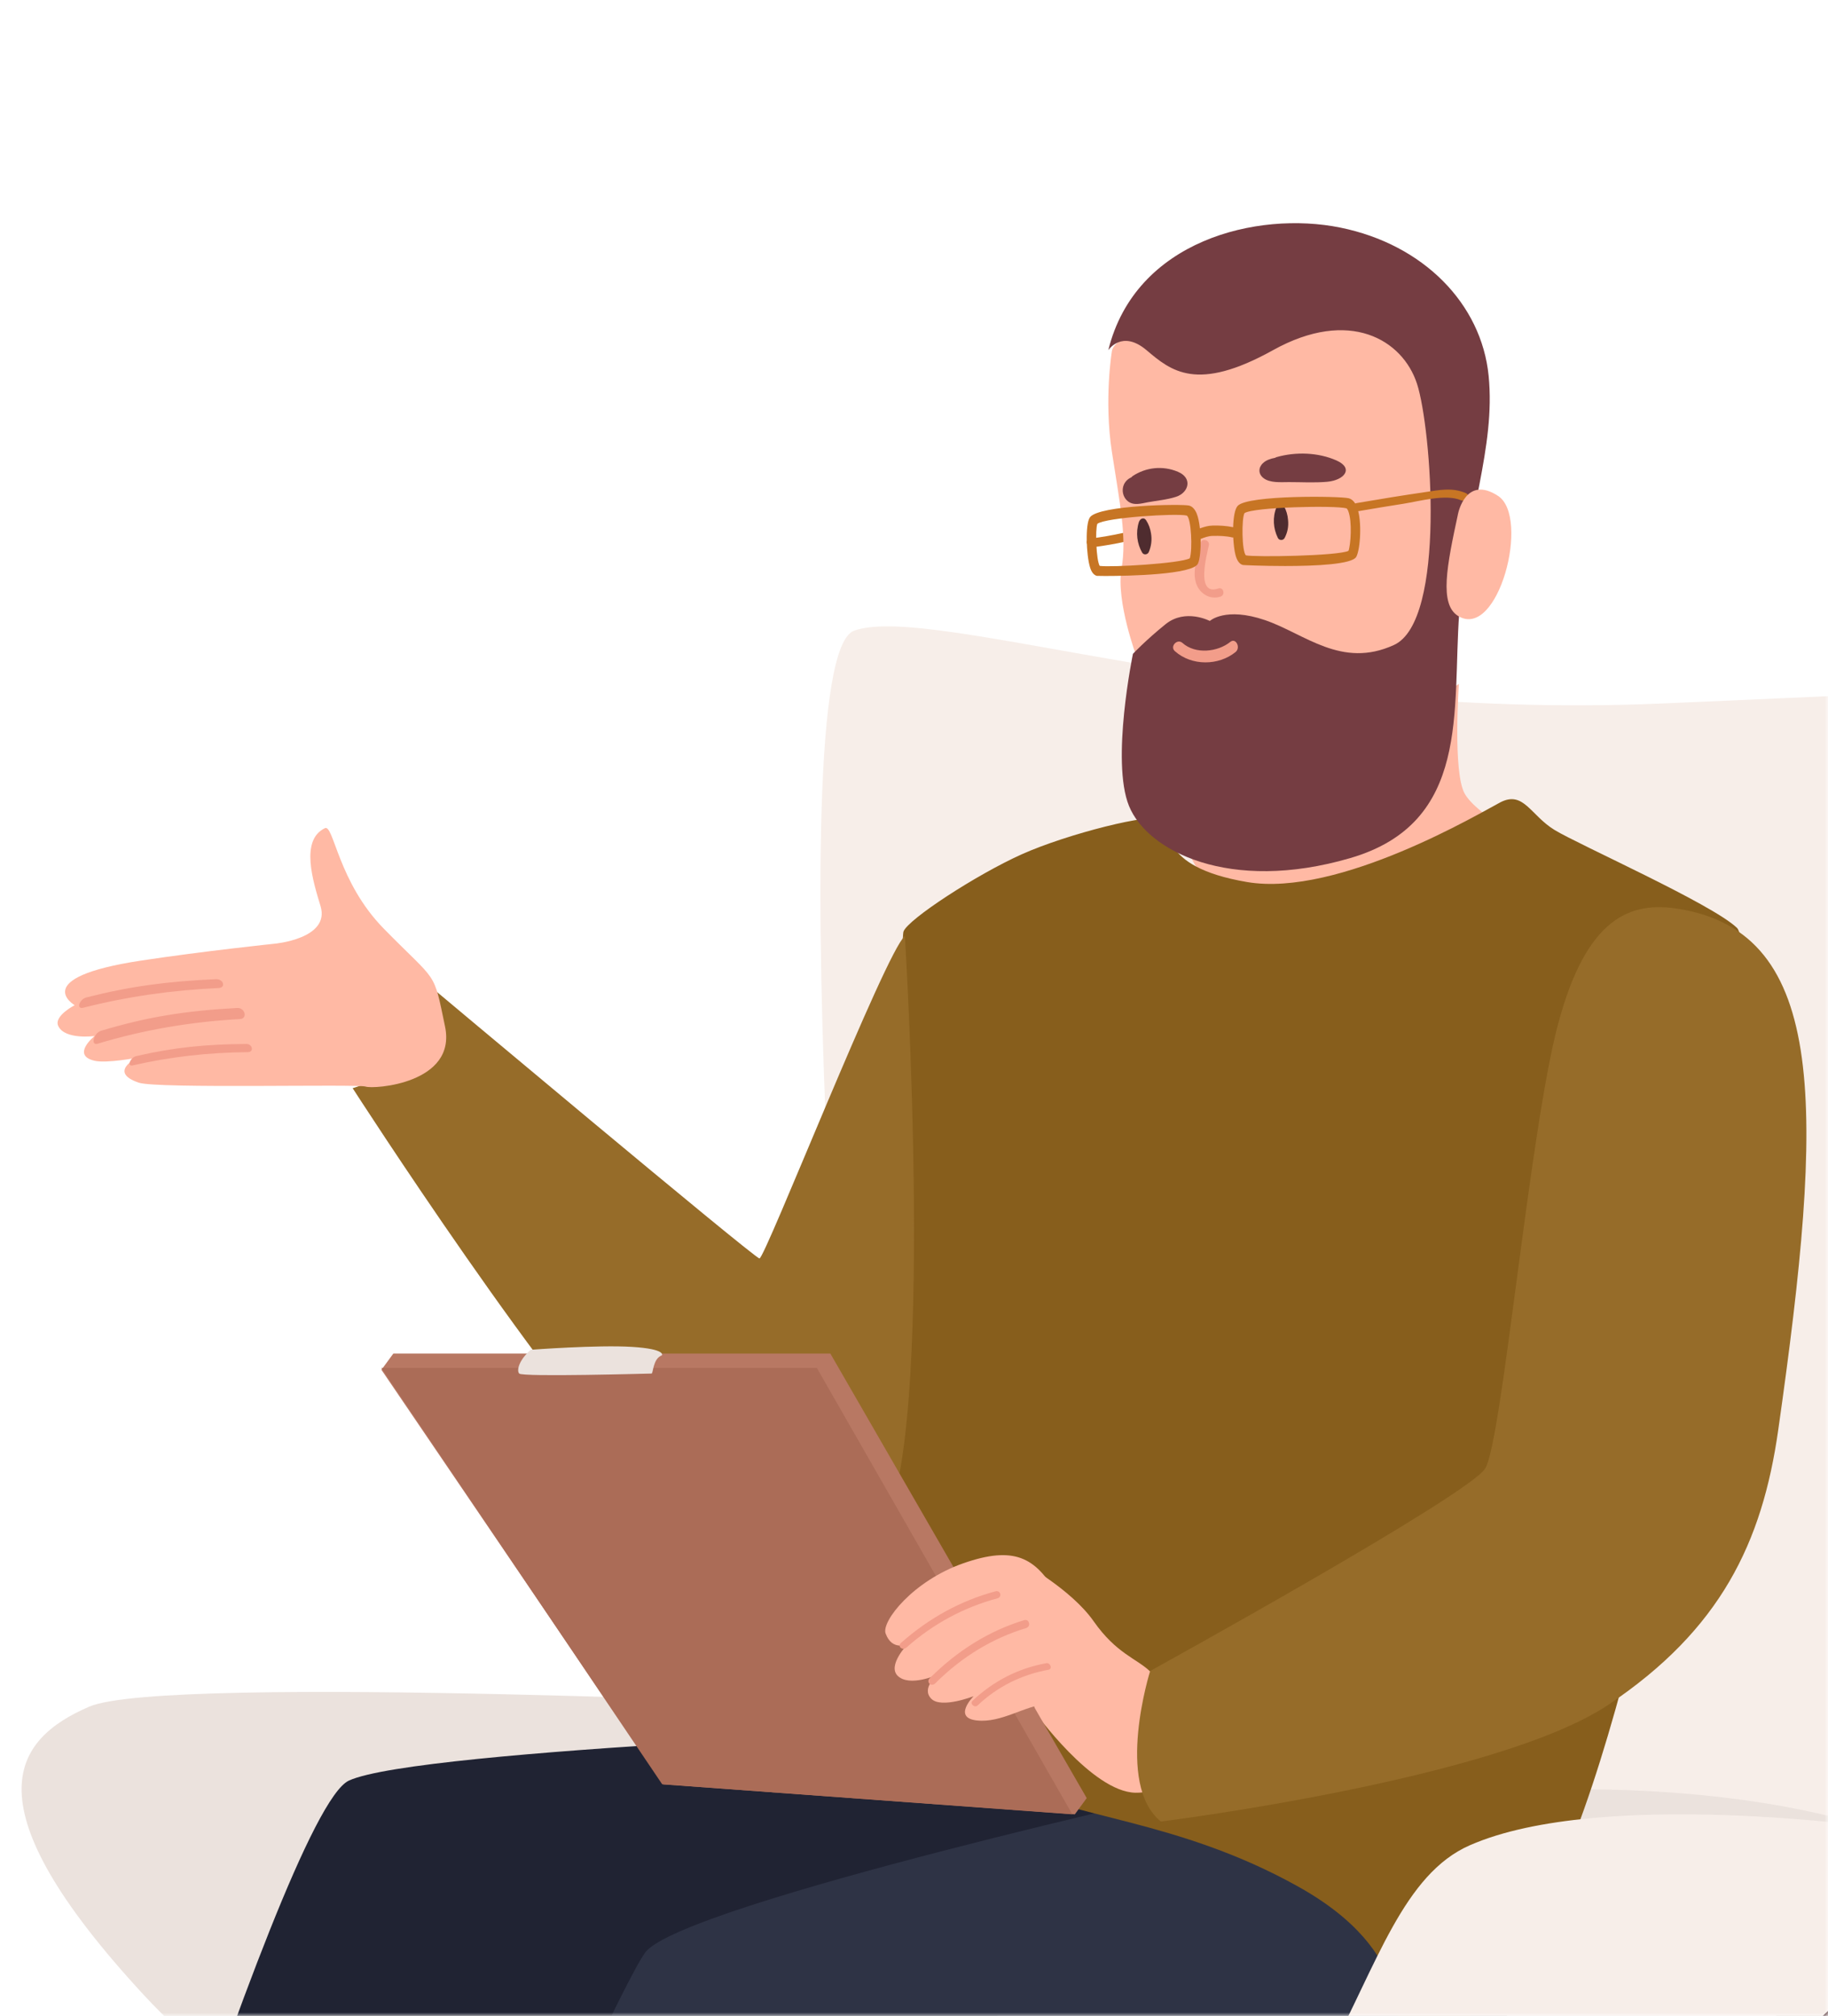 <svg width="254" height="280" viewBox="0 0 254 280" fill="none" xmlns="http://www.w3.org/2000/svg">
<mask id="mask0" mask-type="alpha" maskUnits="userSpaceOnUse" x="0" y="0" width="254" height="280">
<rect width="254" height="280" fill="#C4C4C4"/>
</mask>
<g mask="url(#mask0)">
<path fill-rule="evenodd" clip-rule="evenodd" d="M151.568 74.8C153.07 74.605 154.557 74.348 156.031 74.026C157 73.811 157.423 75.002 156.441 75.216C154.98 75.537 153.493 75.795 151.991 75.99C150.995 76.119 150.572 74.928 151.568 74.8Z" fill="#C77524"/>
<path fill-rule="evenodd" clip-rule="evenodd" d="M109 265.312L120.655 333.503C120.655 333.503 125.272 336.966 129 333.358L122.564 261L109 265.312Z" fill="#4F2C2F"/>
<path fill-rule="evenodd" clip-rule="evenodd" d="M246 275.254L257.655 342.522C257.655 342.522 262.272 345.939 266 342.381L259.564 271L246 275.254Z" fill="#4F2C2F"/>
<path fill-rule="evenodd" clip-rule="evenodd" d="M120.466 236.525C119.444 235.209 107.633 91.433 118.701 87.588C129.755 83.743 173.984 100.115 230.607 97.724C287.231 95.332 299.174 93.835 308.012 99.932C316.863 106.03 293.866 150.674 284.125 182.733C274.398 214.793 262.018 254 262.018 254C262.018 254 247.42 253.018 223.534 251.978C199.648 250.936 130.644 249.562 120.466 236.525Z" fill="#F7EEE9"/>
<path fill-rule="evenodd" clip-rule="evenodd" d="M119.625 237.042C119.625 237.042 23.084 232.447 12.406 237.042C1.728 241.637 -4.505 250.607 19.961 277.069C44.44 303.529 93.825 321.47 146.76 317.433C199.708 313.397 262 254.625 262 254.625C262 254.625 245.089 247.468 211.721 248.642C191.7 249.345 133.866 247.697 119.625 237.042Z" fill="#EBE2DD"/>
<path fill-rule="evenodd" clip-rule="evenodd" d="M136.896 240.064C136.896 240.064 58.069 242.866 48.472 247.318C38.861 251.771 4 368.575 4 368.575C4 368.575 16.885 380.535 33.563 375.955C33.563 375.955 49.23 343.381 58.575 322.005C67.919 300.629 68.93 289.942 70.701 288.924C72.471 287.905 134.367 280.78 138.413 280.017C142.46 279.254 170 264.824 170 264.824C170 264.824 142.713 238.538 136.896 240.064Z" fill="#202333"/>
<path fill-rule="evenodd" clip-rule="evenodd" d="M168.765 248C168.765 248 94.745 264.413 89.67 271.17C84.594 277.927 41 376.49 41 376.49C41 376.49 45.608 381.038 55.064 384.665C67.873 389.579 69.008 387.61 69.008 387.61C70.651 388.368 96.014 352.733 104.882 336.307C113.751 319.88 116.288 308.76 120.856 305.98C125.411 303.2 189.306 299.661 197.921 293.848C206.536 288.036 213 272.873 213 272.873L168.765 248Z" fill="#2E3345"/>
<path fill-rule="evenodd" clip-rule="evenodd" d="M154.493 48.812C154.493 48.812 153.384 55.486 154.493 62.733C155.601 69.98 156.603 74.563 155.829 79.048C155.054 83.532 157.939 91.261 157.939 91.261C157.939 91.261 172.192 97.308 185.776 95.741C199.348 94.172 202.58 85.436 202.58 85.436C202.58 85.436 206.481 61.355 201.351 52.619C196.235 43.883 185.99 38.956 179.098 40.187C172.192 41.419 154.867 45.364 154.493 48.812Z" fill="#FFB9A4"/>
<path fill-rule="evenodd" clip-rule="evenodd" d="M158.246 72.518C158.41 72.017 158.94 71.789 159.245 72.249C159.61 72.802 159.845 73.445 159.939 74.119C160.08 74.978 159.975 75.836 159.633 76.658C159.469 77.061 158.916 77.127 158.704 76.754C157.987 75.514 157.787 73.962 158.246 72.518Z" fill="#4F2C2F"/>
<path fill-rule="evenodd" clip-rule="evenodd" d="M177.365 70.457C177.557 69.977 178.109 69.803 178.397 70.29C178.733 70.879 178.925 71.54 178.973 72.22C179.069 73.086 178.913 73.928 178.505 74.708C178.313 75.091 177.749 75.103 177.557 74.71C176.909 73.405 176.802 71.843 177.365 70.457Z" fill="#4F2C2F"/>
<path fill-rule="evenodd" clip-rule="evenodd" d="M185.699 63.953C183.181 62.837 180.073 62.725 177.372 63.492C177.287 63.515 177.231 63.559 177.161 63.591C176.514 63.709 175.909 63.927 175.501 64.316C174.84 64.922 174.812 65.809 175.543 66.391C176.444 67.105 177.949 66.964 179.102 66.962C180.846 66.959 182.675 67.075 184.419 66.915C186.81 66.696 188.146 65.043 185.699 63.953Z" fill="#753D42"/>
<path fill-rule="evenodd" clip-rule="evenodd" d="M202.708 95C202.708 95 201.859 107.211 203.504 110.204C205.15 113.196 213 117.352 213 117.352C213 117.352 194.727 128.325 181.248 127.993C167.769 127.66 165 117.851 165 117.851L202.708 95Z" fill="#FFB9A4"/>
<path fill-rule="evenodd" clip-rule="evenodd" d="M208.46 111.445C211.705 109.766 212.657 113.235 216.01 115.281C219.362 117.327 237.855 125.534 241.341 128.867C244.828 132.199 233.617 201.755 227.743 225.095C221.87 248.436 216.68 263.201 208.46 274.73C200.253 286.26 195.894 285.926 194.714 283.921C193.548 281.915 197.048 271.296 180.298 261.986C163.562 252.676 148.704 252.52 140.028 247.75C131.351 242.982 124.794 234.045 124.432 233.339C124.083 232.632 123.466 210.22 124.928 199.705C126.389 189.19 124.928 131.065 125.545 129.376C126.161 127.687 135.642 121.504 141.959 118.663C148.288 115.823 160.183 112.815 161.524 113.818C162.865 114.82 160.518 120.334 173.258 122.507C185.998 124.679 205.952 112.748 208.46 111.445Z" fill="#875E1C"/>
<path fill-rule="evenodd" clip-rule="evenodd" d="M163.675 65.529C161.533 64.623 159.193 64.917 157.369 66.131C157.316 66.17 157.276 66.226 157.237 66.271C156.774 66.489 156.39 66.811 156.166 67.301C155.822 68.064 156.02 69.053 156.694 69.606C157.527 70.279 158.625 69.919 159.471 69.764C160.78 69.526 162.168 69.41 163.424 68.999C165.156 68.433 165.764 66.413 163.675 65.529Z" fill="#753D42"/>
<path fill-rule="evenodd" clip-rule="evenodd" d="M166.808 75.421C166.966 74.685 168.131 74.995 167.973 75.73C167.718 76.967 166.08 82.817 169.271 81.741C169.999 81.491 170.315 82.619 169.587 82.867C168.203 83.334 166.82 82.521 166.286 81.254C165.546 79.489 166.432 77.17 166.808 75.421Z" fill="#F29D8A"/>
<path fill-rule="evenodd" clip-rule="evenodd" d="M152.802 78.599C154.398 78.822 164.042 78.266 165.325 77.54C165.717 76.338 165.534 72.019 164.906 71.613C163.532 71.261 153.613 71.879 152.475 72.757C152.161 73.567 152.318 77.792 152.802 78.599ZM173.11 77.134C174.34 77.402 185.921 77.223 187.373 76.507C187.674 75.7 187.91 72.48 187.347 71.003C187.23 70.698 187.112 70.609 187.086 70.602C185.489 70.177 174.17 70.416 172.914 71.276C172.508 72.088 172.548 76.514 173.11 77.134ZM151.454 71.839C152.736 70.148 164.265 69.977 165.22 70.221C165.652 70.33 165.992 70.682 166.254 71.264C166.489 71.799 166.633 72.563 166.725 73.389C167.3 73.188 167.837 73.011 168.504 72.997C169.46 72.974 170.415 73.033 171.344 73.227C171.383 71.919 171.566 70.712 171.972 70.263C173.372 68.725 186.248 68.901 187.4 69.204C187.897 69.336 188.276 69.751 188.551 70.438C189.284 72.327 189.022 76.279 188.46 77.329C187.897 78.385 182.82 78.616 178.567 78.616C175.44 78.616 172.757 78.49 172.705 78.475C171.985 78.293 171.736 77.343 171.658 77.031C171.514 76.474 171.409 75.595 171.357 74.651C171.318 74.649 171.292 74.659 171.239 74.649C170.349 74.437 169.42 74.411 168.504 74.434C167.876 74.447 167.366 74.651 166.829 74.855C166.856 76.293 166.725 77.674 166.463 78.266C165.796 79.815 156.832 80 153.574 80C152.867 80 152.435 79.99 152.409 79.984C151.781 79.832 151.533 79.042 151.454 78.782C150.944 77.119 150.761 72.779 151.454 71.839Z" fill="#C77524"/>
<path fill-rule="evenodd" clip-rule="evenodd" d="M154 48.635C154 48.635 155.884 45.741 159.307 48.635C162.73 51.529 166.273 54.533 176.887 48.635C187.501 42.737 194.904 47.189 196.894 53.309C198.885 59.429 200.994 86.24 193.697 89.582C186.4 92.925 181.305 88.028 175.786 86.136C170.253 84.245 168.104 86.248 168.104 86.248C168.104 86.248 164.72 84.467 161.961 86.693C159.201 88.919 157.423 90.811 157.423 90.811C157.423 90.811 154.332 105.721 156.879 111.954C159.413 118.184 170.81 124.083 187.607 119.186C204.417 114.29 201.764 98.6 202.759 85.134C203.754 71.67 207.84 62.212 206.845 52.197C205.85 42.181 197.77 33.946 186.227 31.609C174.671 29.272 157.755 33.389 154 48.635Z" fill="#753D42"/>
<path fill-rule="evenodd" clip-rule="evenodd" d="M170.953 89.153C169.203 90.561 166.115 90.915 164.306 89.303C163.585 88.65 162.511 89.784 163.247 90.441C165.57 92.516 169.321 92.48 171.674 90.569C172.439 89.96 171.718 88.533 170.953 89.153Z" fill="#F29D8A"/>
<path fill-rule="evenodd" clip-rule="evenodd" d="M125.733 130C123.001 132.301 106.287 174.851 105.527 174.789C104.767 174.726 59.21 136.517 59.21 136.517C59.21 136.517 59.663 147.978 49 151.144C49 151.144 77.203 194.936 90.412 207.121C103.621 219.307 115.19 224.039 122.641 212.029C130.091 200.018 125.733 130 125.733 130Z" fill="#966C29"/>
<path fill-rule="evenodd" clip-rule="evenodd" d="M262 253.972C262 253.972 222.581 248.251 204.228 256.297C185.862 264.343 189.45 306.198 146 317C146 317 177.801 317.251 220.351 298.447C262.887 279.644 260.2 273.758 262 253.972Z" fill="#F7EEE9"/>
<path fill-rule="evenodd" clip-rule="evenodd" d="M142 217C142 217 148.846 220.721 151.973 225.198C155.115 229.675 157.914 230.342 159.807 232.15C161.769 234.02 164.869 240.869 164.992 241.576C165.116 242.283 163.785 249.115 157.763 248.999C151.74 248.88 143.742 237.721 143.742 237.721L142 217Z" fill="#FFB9A4"/>
<path fill-rule="evenodd" clip-rule="evenodd" d="M54.654 188H115.375L151 249.745L149.346 252L92.149 247.838L53 190.256L54.654 188Z" fill="#B87863"/>
<path fill-rule="evenodd" clip-rule="evenodd" d="M53 190H113.503L149 252L92.008 247.82L53 190Z" fill="#AB6C57"/>
<path fill-rule="evenodd" clip-rule="evenodd" d="M153 237.01C153 237.01 149.706 226.382 146.792 221.329C143.864 216.276 140.869 214.686 133.875 217.121C126.88 219.557 122.435 225.207 123.058 226.889C123.98 229.392 126.121 228.353 126.121 228.353C126.121 228.353 123.289 231.286 124.712 232.738C126.338 234.384 130.296 232.602 130.296 232.602C130.296 232.602 127.938 234.458 129.402 235.943C130.784 237.358 135.284 235.591 135.284 235.591C135.284 235.591 132.302 238.581 135.732 238.96C139.161 239.34 142.387 236.889 145.599 236.637C148.798 236.384 153 237.01 153 237.01Z" fill="#FFB9A4"/>
<path fill-rule="evenodd" clip-rule="evenodd" d="M138.317 221.024C133.468 222.33 129.066 224.757 125.192 228.189C124.637 228.687 125.409 229.314 125.964 228.82C129.675 225.526 133.942 223.248 138.588 221.999C139.292 221.81 139.022 220.836 138.317 221.024Z" fill="#F29D8A"/>
<path fill-rule="evenodd" clip-rule="evenodd" d="M142.317 225.027C137.468 226.496 133.066 229.226 129.192 233.089C128.637 233.648 129.409 234.353 129.964 233.798C133.675 230.09 137.942 227.53 142.588 226.124C143.292 225.91 143.022 224.816 142.317 225.027Z" fill="#F29D8A"/>
<path fill-rule="evenodd" clip-rule="evenodd" d="M145.381 231.008C141.451 231.726 138.024 233.5 135.125 236.234C134.712 236.631 135.421 237.269 135.833 236.878C138.604 234.253 141.941 232.601 145.703 231.914C146.27 231.81 145.948 230.905 145.381 231.008Z" fill="#F29D8A"/>
<path fill-rule="evenodd" clip-rule="evenodd" d="M73.751 187.476C72.233 188.776 71.719 190.277 72.143 190.778C72.567 191.278 90.275 190.778 90.532 190.778C90.777 190.778 90.699 188.709 91.972 188.243C91.972 188.243 92.603 187.376 87.832 187.075C83.074 186.774 73.751 187.476 73.751 187.476Z" fill="#EBE2DD"/>
<path fill-rule="evenodd" clip-rule="evenodd" d="M233.185 126.227C226.663 125.189 220.477 127.246 216.486 142.265C212.482 157.284 208.719 200.221 206.362 203.972C204.005 207.725 159.814 232.091 159.814 232.091C159.814 232.091 154.873 247.779 161.301 253C161.301 253 207.996 247.181 223.516 236.759C239.05 226.337 244.862 214.297 247.085 198.61C253.433 154.062 254.129 129.562 233.185 126.227Z" fill="#966C29"/>
<path fill-rule="evenodd" clip-rule="evenodd" d="M61.837 142.569C60.175 134.609 60.87 136.675 53.333 128.99C46.955 122.498 46.369 114.445 45.142 115.03C41.694 116.676 43.479 122.363 44.542 125.866C45.905 130.409 38.123 131.079 38.123 131.079C38.123 131.079 28.201 132.113 19.561 133.426C3.874 135.81 10.375 139.616 10.375 139.616C10.375 139.616 7.431 141.119 8.099 142.514C9.025 144.458 13.141 143.897 13.141 143.897C13.141 143.897 9.829 146.565 13.141 147.334C14.818 147.724 19.07 146.909 19.07 146.909C19.07 146.909 14.94 148.908 19.288 150.379C21.837 151.243 49.735 150.536 50.812 150.922C51.888 151.307 63.5 150.529 61.837 142.569Z" fill="#FFB9A4"/>
<path fill-rule="evenodd" clip-rule="evenodd" d="M30.004 136.001C23.381 136.302 18.232 136.955 12.001 138.538C11.01 138.79 10.567 140.221 11.557 139.971C17.632 138.424 23.903 137.525 30.382 137.231C31.425 137.183 31.047 135.954 30.004 136.001Z" fill="#F29D8A"/>
<path fill-rule="evenodd" clip-rule="evenodd" d="M32.957 140.002C25.99 140.378 20.583 141.193 14.041 143.171C13.014 143.485 12.549 145.276 13.575 144.964C19.968 143.031 26.551 141.91 33.34 141.543C34.449 141.483 34.052 139.944 32.957 140.002Z" fill="#F29D8A"/>
<path fill-rule="evenodd" clip-rule="evenodd" d="M34.221 145C28.635 145.042 24.274 145.457 18.931 146.686C18.083 146.881 17.599 148.173 18.433 147.98C23.655 146.78 28.985 146.18 34.436 146.139C35.324 146.133 35.096 144.994 34.221 145Z" fill="#F29D8A"/>
<path fill-rule="evenodd" clip-rule="evenodd" d="M188.478 69.88C191.652 69.334 194.825 68.819 198.012 68.352C200.023 68.057 201.773 67.677 203.666 68.487C204.424 68.811 203.758 69.803 203 69.478C200.898 68.574 197.202 69.624 194.995 69.97C192.932 70.292 190.868 70.633 188.818 70.987C187.995 71.13 187.643 70.022 188.478 69.88Z" fill="#C77524"/>
<path fill-rule="evenodd" clip-rule="evenodd" d="M202.602 71.332C202.602 71.332 203.666 65.931 208.158 68.882C212.661 71.832 208.17 88.936 202.614 85.561C199.943 83.941 201.054 78.505 202.602 71.332Z" fill="#FFB9A4"/>
</g>
</svg>
